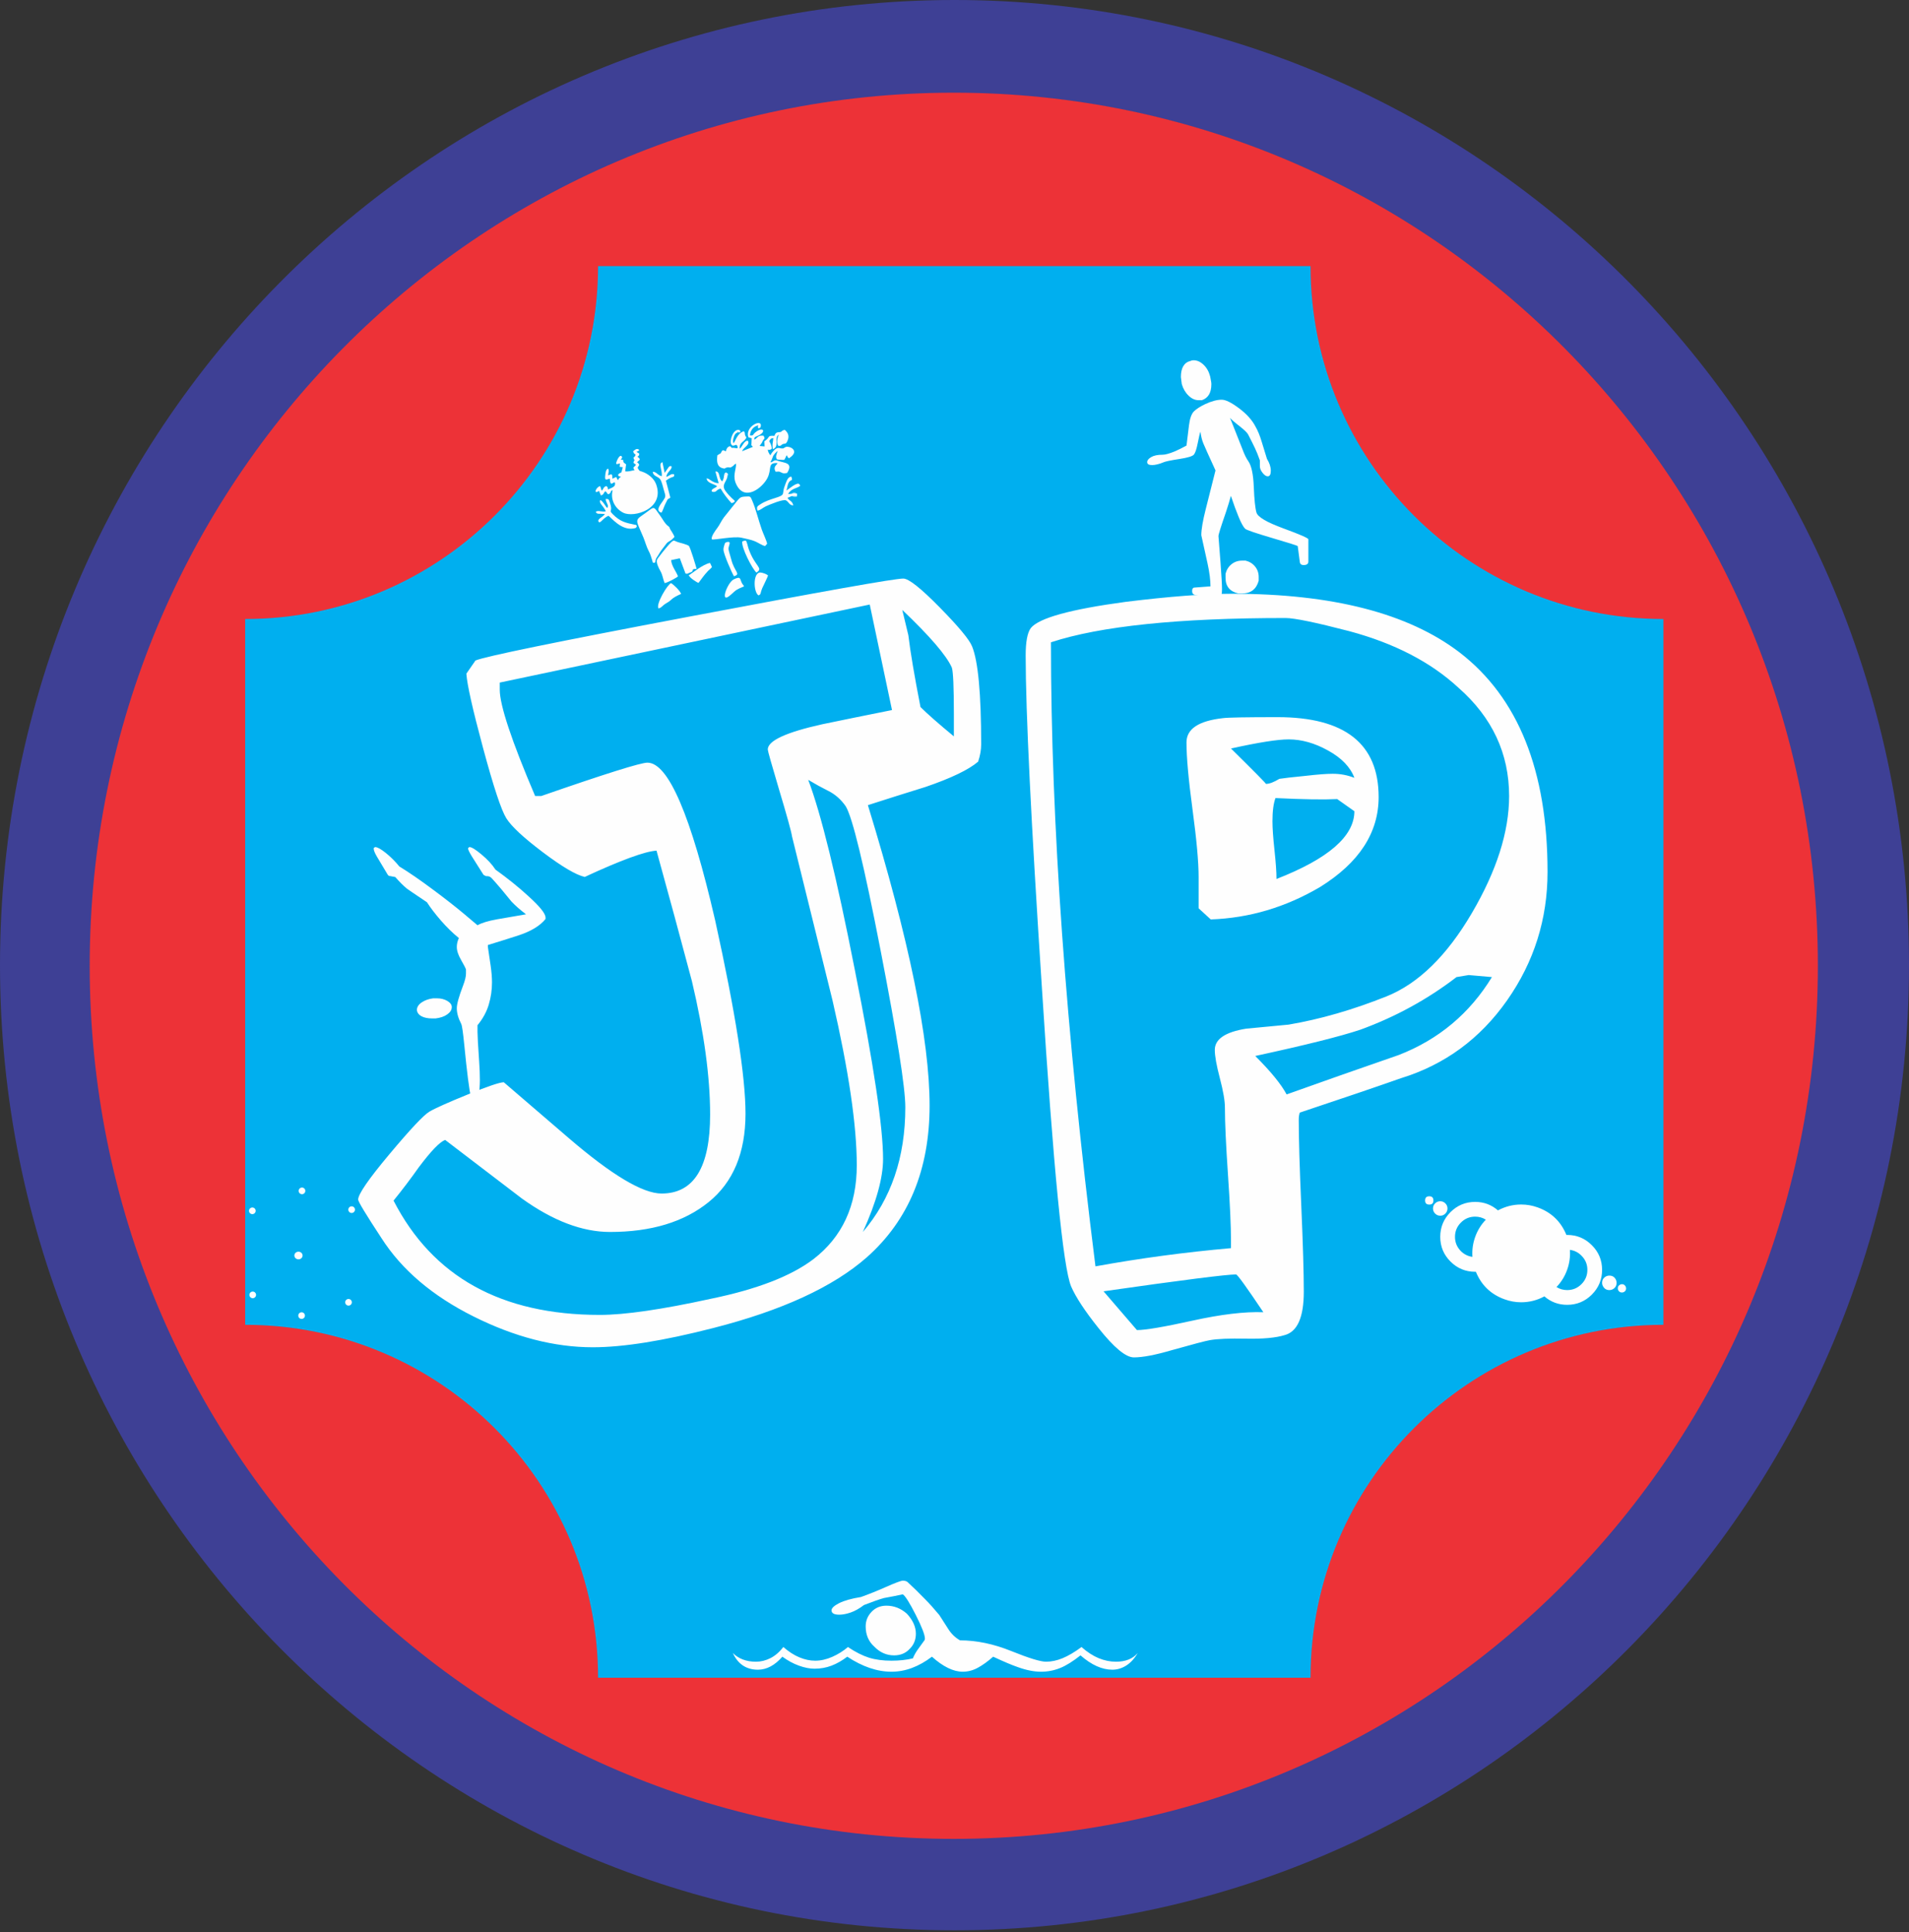 <svg width="500" height="506" viewBox="0 0 500 506" fill="none" xmlns="http://www.w3.org/2000/svg">
<rect x="0" y="0" width="500" height="506" fill="#333333" stroke="none"/>
<path d="M500 252.778C500 113.211 388.036 0 250.001 0C111.964 0 0 113.211 0 252.778C0 392.35 111.964 505.557 250.001 505.557C388.036 505.557 500 392.35 500 252.778ZM475.893 252.778C475.893 378.891 374.727 481.181 250.001 481.181C125.276 481.181 24.108 378.891 24.108 252.778C24.108 126.668 125.276 24.377 250.001 24.377C374.727 24.377 475.893 126.668 475.893 252.778Z" fill="#3E4095"/>
<path fill-rule="evenodd" clip-rule="evenodd" d="M249.812 24.276C124.819 24.276 23.493 126.653 23.493 252.945C23.493 379.235 124.819 481.612 249.812 481.612C374.804 481.612 476.13 379.235 476.13 252.945C476.13 126.653 374.804 24.276 249.812 24.276Z" fill="#ED3237"/>
<path d="M156.642 69.697C156.642 120.729 115.249 162.122 64.215 162.122C64.215 223.739 64.215 285.359 64.215 346.975C115.249 346.975 156.642 388.371 156.642 439.402C218.847 439.402 281.05 439.402 343.255 439.402C343.255 388.371 384.649 346.975 435.682 346.975C435.682 285.359 435.682 223.739 435.682 162.122C384.649 162.122 343.255 120.729 343.255 69.697C281.05 69.697 218.847 69.697 156.642 69.697Z" fill="#00AFEF"/>
<path d="M238.306 431.802C239.357 430.756 239.882 429.445 239.882 427.872C239.882 426.069 239.094 424.321 237.516 422.63C235.94 421.234 234.156 420.537 232.169 420.537C230.594 420.537 229.292 421.074 228.27 422.153C227.247 423.23 226.736 424.497 226.736 425.953C226.736 428.165 227.495 429.94 229.015 431.281C230.477 432.792 232.2 433.55 234.187 433.55C235.879 433.55 237.254 432.968 238.306 431.802ZM260.127 433.898C262.874 435.18 265.034 436.096 266.614 436.636C268.831 437.437 270.849 437.831 272.66 437.831C274.412 437.831 276.077 437.508 277.655 436.868C279.233 436.243 281.015 435.122 283.001 433.55C285.865 436.052 288.639 437.305 291.327 437.305C292.612 437.305 293.825 436.942 294.964 436.227C296.104 435.514 297.113 434.424 297.988 432.94C296.703 434.451 294.804 435.209 292.292 435.209C290.772 435.209 289.267 434.903 287.777 434.293C286.289 433.679 284.783 432.705 283.264 431.368C281.454 432.705 279.802 433.679 278.311 434.293C276.823 434.903 275.376 435.209 273.974 435.209C272.514 435.209 269.476 434.277 264.86 432.415C260.244 430.553 255.773 429.618 251.451 429.618C250.223 428.921 249.217 427.962 248.427 426.737C247.639 425.516 246.835 424.263 246.018 422.98C244.616 421.293 243.388 419.925 242.335 418.878C240.757 417.247 239.21 415.734 237.69 414.333C237.399 414.103 236.989 413.986 236.464 413.986C235.998 413.986 234.449 414.569 231.819 415.734C229.717 416.664 227.613 417.509 225.509 418.266C222.997 418.672 221.084 419.212 219.769 419.881C218.455 420.549 217.796 421.177 217.796 421.759C217.796 422.514 218.47 422.893 219.814 422.893C220.69 422.893 221.683 422.706 222.792 422.328C223.903 421.949 225.071 421.293 226.299 420.361C228.694 419.431 230.448 418.818 231.556 418.527C233.192 418.237 234.83 417.916 236.464 417.566C237.107 417.975 238.232 419.766 239.839 422.923C241.444 426.096 242.248 428.178 242.248 429.152C242.248 429.269 242.234 429.371 242.205 429.458C242.176 429.545 242.132 429.618 242.073 429.677C241.547 430.421 241.006 431.178 240.453 431.918C239.897 432.678 239.444 433.477 239.094 434.337C237.399 434.743 235.531 434.946 233.484 434.946C231.266 434.946 229.306 434.684 227.613 434.161C225.919 433.624 224.078 432.705 222.091 431.368C220.865 432.415 219.491 433.274 217.972 433.943C216.453 434.611 214.964 434.946 213.502 434.946C212.16 434.946 210.787 434.656 209.383 434.074C207.981 433.493 206.58 432.591 205.177 431.368C204.126 432.705 202.985 433.679 201.76 434.293C200.532 434.903 199.276 435.209 197.992 435.209C195.478 435.209 193.463 434.451 191.944 432.94C193.287 435.848 195.478 437.305 198.516 437.305C200.795 437.305 202.928 436.17 204.914 433.898C206.316 434.917 207.763 435.706 209.251 436.243C210.742 436.781 212.102 437.044 213.327 437.044C214.905 437.044 216.395 436.781 217.796 436.243C219.199 435.706 220.573 434.917 221.915 433.898C225.89 436.518 229.746 437.831 233.484 437.831C237.107 437.831 240.643 436.518 244.089 433.898C247.011 436.518 249.699 437.831 252.152 437.831C253.496 437.831 254.795 437.497 256.052 436.825C257.308 436.155 258.668 435.18 260.127 433.898Z" fill="#FEFEFE"/>
<path d="M425.751 336.885C425.851 337.053 425.903 337.236 425.903 337.429C425.903 337.854 425.722 338.165 425.354 338.377C425.183 338.464 425.003 338.51 424.81 338.51C424.383 338.51 424.071 338.329 423.861 337.959C423.774 337.802 423.727 337.626 423.727 337.429C423.727 337.007 423.909 336.696 424.276 336.486C424.434 336.387 424.61 336.333 424.81 336.333C425.23 336.333 425.539 336.516 425.751 336.885ZM423.172 335.041C423.33 335.327 423.411 335.642 423.411 335.982C423.411 336.712 423.096 337.264 422.457 337.638C422.171 337.796 421.856 337.879 421.517 337.879C420.785 337.879 420.241 337.557 419.878 336.92C419.709 336.638 419.622 336.324 419.622 335.982C419.622 335.253 419.943 334.702 420.58 334.326C420.872 334.169 421.187 334.087 421.517 334.087C422.26 334.087 422.808 334.404 423.172 335.041ZM419.615 332.585C419.615 335.112 418.72 337.269 416.93 339.062C415.146 340.844 412.988 341.739 410.466 341.739C408.19 341.739 406.203 341.003 404.501 339.528C402.592 340.557 400.564 341.072 398.416 341.072C396.937 341.072 395.492 340.812 394.083 340.3C390.509 339.02 387.998 336.615 386.56 333.087C386.415 333.087 386.351 333.087 386.372 333.087C383.853 333.087 381.694 332.192 379.905 330.402C378.119 328.615 377.225 326.46 377.225 323.933C377.225 321.412 378.119 319.253 379.905 317.463C381.694 315.679 383.853 314.785 386.372 314.785C388.65 314.785 390.637 315.528 392.34 317.006C394.247 315.986 396.27 315.467 398.416 315.467C399.903 315.467 401.342 315.721 402.738 316.224C406.325 317.511 408.833 319.919 410.275 323.454C410.426 323.443 410.49 323.436 410.466 323.436C412.988 323.436 415.146 324.332 416.93 326.122C418.72 327.906 419.615 330.065 419.615 332.585ZM379.122 316.504C379.122 317.025 378.933 317.476 378.566 317.847C378.196 318.214 377.752 318.399 377.225 318.399C376.705 318.399 376.254 318.214 375.885 317.847C375.518 317.476 375.329 317.025 375.329 316.504C375.329 315.977 375.518 315.536 375.885 315.167C376.254 314.798 376.705 314.61 377.225 314.61C377.752 314.61 378.196 314.798 378.566 315.167C378.933 315.536 379.122 315.977 379.122 316.504ZM375.435 314.405C375.435 315.125 375.08 315.486 374.358 315.486C373.628 315.486 373.258 315.125 373.258 314.405C373.258 313.675 373.628 313.311 374.358 313.311C375.08 313.311 375.435 313.675 375.435 314.405ZM415.76 332.585C415.76 331.122 415.24 329.878 414.2 328.853C413.368 328.004 412.362 327.502 411.186 327.345C411.31 329.138 411.069 330.882 410.455 332.585C409.841 334.288 408.916 335.789 407.671 337.088C408.524 337.615 409.46 337.879 410.46 337.879C411.929 337.879 413.176 337.364 414.21 336.327C415.246 335.292 415.76 334.045 415.76 332.585ZM389.164 319.436C388.31 318.909 387.38 318.645 386.372 318.645C384.912 318.645 383.665 319.162 382.635 320.196C381.601 321.232 381.086 322.478 381.086 323.94C381.086 325.396 381.606 326.646 382.642 327.688C383.478 328.519 384.478 329.016 385.654 329.18C385.53 327.386 385.77 325.634 386.38 323.94C386.994 322.236 387.918 320.735 389.164 319.436Z" fill="#FEFEFE"/>
<path fill-rule="evenodd" clip-rule="evenodd" d="M78.175 327.821C77.582 327.821 77.1 328.27 77.1 328.823C77.1 329.377 77.582 329.828 78.175 329.828C78.77 329.828 79.251 329.377 79.251 328.823C79.251 328.27 78.77 327.821 78.175 327.821Z" fill="#FEFEFE"/>
<path fill-rule="evenodd" clip-rule="evenodd" d="M91.283 340.209C91.764 340.209 92.153 340.602 92.153 341.081C92.153 341.56 91.764 341.951 91.283 341.951C90.801 341.951 90.414 341.56 90.414 341.081C90.414 340.602 90.801 340.209 91.283 340.209Z" fill="#FEFEFE"/>
<path fill-rule="evenodd" clip-rule="evenodd" d="M92.102 315.942C92.582 315.942 92.972 316.332 92.972 316.813C92.972 317.292 92.582 317.684 92.102 317.684C91.621 317.684 91.231 317.292 91.231 316.813C91.231 316.332 91.621 315.942 92.102 315.942Z" fill="#FEFEFE"/>
<path fill-rule="evenodd" clip-rule="evenodd" d="M79.096 311.024C79.578 311.024 79.967 311.417 79.967 311.898C79.967 312.379 79.578 312.768 79.096 312.768C78.616 312.768 78.227 312.379 78.227 311.898C78.227 311.417 78.616 311.024 79.096 311.024Z" fill="#FEFEFE"/>
<path fill-rule="evenodd" clip-rule="evenodd" d="M66.194 338.263C66.674 338.263 67.065 338.655 67.065 339.136C67.065 339.618 66.674 340.007 66.194 340.007C65.713 340.007 65.323 339.618 65.323 339.136C65.323 338.655 65.713 338.263 66.194 338.263Z" fill="#FEFEFE"/>
<path fill-rule="evenodd" clip-rule="evenodd" d="M78.995 343.693C79.475 343.693 79.866 344.082 79.866 344.563C79.866 345.043 79.475 345.432 78.995 345.432C78.513 345.432 78.124 345.043 78.124 344.563C78.124 344.082 78.513 343.693 78.995 343.693Z" fill="#FEFEFE"/>
<path fill-rule="evenodd" clip-rule="evenodd" d="M66.092 316.25C66.571 316.25 66.962 316.639 66.962 317.119C66.962 317.599 66.571 317.99 66.092 317.99C65.612 317.99 65.221 317.599 65.221 317.119C65.221 316.639 65.612 316.25 66.092 316.25Z" fill="#FEFEFE"/>
<path d="M109.186 264.565C109.186 263.789 109.598 263.118 110.425 262.549C111.252 261.98 112.258 261.62 113.446 261.465H114.452C115.486 261.465 116.389 261.697 117.164 262.15C117.939 262.615 118.328 263.144 118.328 263.75C118.328 264.472 117.939 265.108 117.164 265.661C116.389 266.229 115.357 266.577 114.066 266.736H113.214C112.078 266.736 111.149 266.551 110.425 266.18C109.702 265.804 109.289 265.261 109.186 264.565ZM98.727 224.37C98.158 223.402 97.875 222.692 97.875 222.238C97.875 222.135 97.912 222.059 97.991 222.007C98.068 221.955 98.158 221.904 98.262 221.852C98.83 221.852 99.747 222.354 101.013 223.363C102.277 224.37 103.478 225.57 104.614 226.951C107.093 228.45 110.089 230.516 113.6 233.137C116.648 235.409 119.283 237.461 121.502 239.321C122.693 240.34 123.88 241.348 125.067 242.331C126.152 241.71 127.843 241.192 130.142 240.779C132.44 240.366 134.983 239.926 137.773 239.461C136.274 238.328 135.009 237.216 133.977 236.133C132.117 233.808 130.412 231.794 128.863 230.089C128.502 229.674 128.088 229.469 127.624 229.469H127.314C126.952 229.314 126.719 229.185 126.616 229.083L123.517 224.187C122.899 223.154 122.587 222.484 122.587 222.174C122.743 221.966 122.873 221.852 122.976 221.852C123.543 221.852 124.601 222.521 126.176 223.839C127.74 225.158 128.94 226.46 129.766 227.75C133.008 230.077 135.861 232.375 138.328 234.648C141.362 237.386 142.886 239.268 142.886 240.303V240.689C141.478 242.446 139.154 243.867 135.913 244.949C133.202 245.828 130.49 246.683 127.779 247.507V247.973C128.036 249.676 128.282 251.341 128.515 252.969C128.747 254.595 128.863 256.031 128.863 257.27C128.863 259.282 128.579 261.231 128.011 263.118C127.457 265.005 126.461 266.812 125.067 268.515V270.298C125.067 271.226 125.208 273.835 125.506 278.121C125.623 279.825 125.687 281.403 125.687 282.846C125.687 284.396 125.557 285.948 125.298 287.495C125.298 288.166 125.067 288.504 124.601 288.504H120.341C120.081 288.504 119.875 288.479 119.722 288.425C119.566 288.373 119.412 288.296 119.257 288.192C119.566 287.987 119.851 287.857 120.109 287.806C120.936 287.547 122.021 287.417 123.362 287.417C122.899 285.508 122.304 280.847 121.581 273.46C121.272 270.348 121.013 268.595 120.806 268.18C120.032 266.682 119.644 265.313 119.644 264.075C119.644 262.976 120.187 261.012 121.272 258.173C121.788 256.832 122.045 255.771 122.045 254.995V253.91C121.931 253.538 121.502 252.712 120.766 251.418C120.019 250.127 119.644 248.993 119.644 248.011C119.644 247.237 119.824 246.461 120.187 245.685C118.534 244.344 116.958 242.795 115.46 241.065C113.963 239.335 112.748 237.746 111.821 236.3C108.565 234.117 106.81 232.929 106.55 232.722C105.62 231.948 104.614 230.942 103.53 229.7C103.374 229.649 103.181 229.611 102.948 229.585C102.715 229.559 102.522 229.521 102.367 229.469C102.007 229.469 101.747 229.366 101.593 229.158L98.727 224.37Z" fill="#FEFEFE"/>
<path d="M256.986 194.974C256.986 196.388 256.721 197.889 256.192 199.48C253.718 201.599 249.127 203.805 242.417 206.103C237.294 207.691 232.262 209.28 227.316 210.871C238.088 246.011 243.476 272.238 243.476 289.543C243.476 306.322 238.001 319.565 227.052 329.28C218.221 337.05 204.8 343.229 186.787 347.825C173.719 351.179 163.212 352.857 155.265 352.857C145.198 352.857 134.778 350.163 124.006 344.777C113.233 339.39 105.199 332.546 99.899 324.248C95.838 318.064 93.806 314.71 93.806 314.182C93.806 312.768 96.543 308.793 102.02 302.26C107.492 295.727 110.982 292.017 112.483 291.136C113.984 290.252 117.339 288.751 122.549 286.633C127.758 284.511 130.892 283.451 131.953 283.451C131.953 283.451 137.603 288.31 148.907 298.022C160.208 307.735 168.331 312.592 173.277 312.592C181.753 312.592 185.992 305.703 185.992 291.928C185.992 282.039 184.402 270.385 181.223 256.963C178.222 245.658 175.13 234.27 171.954 222.79C168.951 222.967 162.682 225.261 153.144 229.677C150.847 229.147 147.184 226.986 142.152 223.187C137.118 219.389 133.939 216.433 132.615 214.313C131.29 212.195 129.259 206.06 126.522 195.903C123.784 185.747 122.328 179.26 122.151 176.434L124.535 172.989C127.008 171.93 145.728 168.088 180.694 161.466C215.661 154.842 234.293 151.53 236.589 151.53C238.001 151.53 241.18 154.049 246.125 159.079C251.069 164.115 253.895 167.514 254.601 169.279C256.191 173.166 256.986 181.729 256.986 194.974ZM249.834 192.858V187.028C249.834 179.964 249.657 175.901 249.304 174.843C247.89 171.665 243.565 166.632 236.323 159.744L237.912 166.366C238.442 170.78 239.504 177.051 241.091 185.175C242.858 186.941 245.772 189.502 249.834 192.858ZM237.119 289.987C237.119 284.864 234.954 271.134 230.627 248.837C226.3 226.543 223.255 213.96 221.488 211.134C220.252 209.369 218.753 208.044 216.986 207.163C215.221 206.28 213.455 205.306 211.686 204.246C215.043 213.076 219.105 229.635 223.873 253.917C228.819 278.683 231.291 295.239 231.291 303.542C231.291 308.484 229.524 314.887 225.993 322.658C233.41 314.004 237.119 303.098 237.119 289.987ZM233.631 185.967L227.801 158.33L130.892 178.771V180.627C130.892 184.69 133.984 194.004 140.164 208.485H141.752C158.532 202.656 167.803 199.745 169.569 199.745C175.042 199.745 180.958 213.52 187.316 241.067C192.615 265.085 195.262 281.95 195.262 291.666C195.262 301.908 192.042 309.634 185.595 314.842C179.149 320.054 170.539 322.658 159.767 322.658C152.527 322.658 144.844 319.744 136.722 313.917C130.01 308.793 123.299 303.674 116.589 298.55C115.176 299.081 112.88 301.465 109.701 305.703C107.581 308.705 105.374 311.62 103.078 314.446C113.322 334.401 131.333 344.379 157.118 344.379C163.652 344.379 173.365 342.965 186.257 340.142C198.264 337.67 207.184 334.224 213.012 329.808C220.606 323.984 224.403 315.771 224.403 305.175C224.403 294.756 222.284 280.361 218.046 261.995C214.512 247.692 210.981 233.387 207.448 219.081C207.272 217.846 206.126 213.696 204.005 206.631C202.061 200.098 201.092 196.655 201.092 196.299C201.092 194.004 205.86 191.795 215.395 189.679C221.357 188.442 227.449 187.204 233.631 185.967ZM405.329 228.353C405.329 240.716 401.798 251.929 394.733 261.995C387.67 272.063 378.398 278.859 366.92 282.393C360.914 284.511 352.084 287.514 340.429 291.4C340.253 291.928 340.165 292.547 340.165 293.253C340.165 298.197 340.385 305.703 340.827 315.771C341.268 325.837 341.489 333.341 341.489 338.287C341.489 344.999 339.812 348.794 336.456 349.677C334.16 350.384 330.804 350.693 326.39 350.604C321.974 350.516 318.795 350.648 316.853 351.001C315.792 351.179 312.436 352.06 306.787 353.651C302.547 354.886 299.281 355.506 296.985 355.506C294.866 355.506 291.776 352.944 287.713 347.825C284.181 343.406 281.798 339.788 280.561 336.962C278.442 332.018 275.883 305.879 272.881 258.552C270.053 215.285 268.64 186.323 268.64 171.665C268.64 168.131 269.081 165.748 269.966 164.513C272.084 161.862 280.386 159.569 294.866 157.624C306.346 156.211 315.617 155.506 322.681 155.506C348.994 155.506 368.861 160.625 382.282 170.869C397.648 182.702 405.329 201.863 405.329 228.353ZM390.76 255.903L384.667 255.373L381.488 255.903C373.895 261.731 365.505 266.322 356.323 269.676C351.025 271.443 341.841 273.741 328.773 276.567C332.836 280.625 335.572 283.983 336.986 286.633C346.875 283.097 356.677 279.656 366.391 276.3C376.81 272.238 384.933 265.438 390.76 255.903ZM395.263 208.485C395.263 197.361 390.849 187.913 382.018 180.141C374.778 173.431 365.241 168.484 353.41 165.308C344.579 163.012 339.015 161.862 336.72 161.862C308.641 161.862 288.155 163.983 275.263 168.22C275.263 215.549 279.15 270.032 286.92 331.665C298.575 329.543 310.407 327.955 322.416 326.898V325.04C322.416 321.158 322.15 315.33 321.62 307.56C321.092 299.788 320.826 293.962 320.826 290.076C320.826 288.31 320.385 285.748 319.502 282.393C318.618 279.036 318.177 276.567 318.177 274.976C318.177 272.15 320.915 270.296 326.39 269.412C330.099 269.06 333.807 268.707 337.516 268.353C345.814 266.94 354.381 264.469 363.21 260.935C371.51 257.58 378.927 250.339 385.462 239.215C391.996 228.086 395.263 217.846 395.263 208.485ZM330.892 343.675C326.478 337.095 324.093 333.783 323.741 333.783C321.267 333.783 309.7 335.24 289.039 338.198C294.866 344.952 297.78 348.354 297.78 348.354C300.077 348.354 304.932 347.514 312.349 345.88C319.768 344.247 325.949 343.498 330.892 343.675ZM361.091 208.749C361.091 218.11 355.969 225.97 345.727 232.326C336.72 237.626 327.184 240.452 317.118 240.804L313.939 237.89C313.939 237.714 313.939 234.975 313.939 229.677C313.939 225.793 313.409 219.921 312.349 212.061C311.29 204.201 310.76 198.331 310.76 194.446C310.76 190.914 313.939 188.793 320.298 188.088C321.533 187.913 326.301 187.824 334.601 187.824C352.26 187.824 361.091 194.799 361.091 208.749ZM354.734 203.717C353.676 200.891 351.378 198.509 347.846 196.565C344.358 194.621 340.915 193.65 337.516 193.65C334.645 193.65 329.612 194.446 322.416 196.035C328.685 202.216 331.731 205.306 331.554 205.306C332.482 205.306 333.63 204.865 335.087 203.982C336.147 203.805 338.485 203.541 342.062 203.188C345.109 202.836 347.448 202.656 349.081 202.656C351.07 202.656 352.923 203.013 354.734 203.717ZM354.734 212.459L350.231 209.28C346.7 209.457 341.311 209.369 334.071 209.016C333.542 210.43 333.277 212.459 333.277 215.108C333.277 216.875 333.454 219.389 333.807 222.657C334.16 225.925 334.335 228.442 334.335 230.208C347.935 224.909 354.734 218.992 354.734 212.459Z" fill="#FEFEFE"/>
<path d="M311.851 94.513C311.956 94.461 312.073 94.421 312.201 94.395C312.33 94.369 312.473 94.356 312.626 94.356C313.557 94.356 314.435 94.755 315.261 95.558C316.088 96.358 316.654 97.377 316.965 98.618C317.07 99.185 317.146 99.599 317.197 99.859C317.25 100.116 317.276 100.376 317.276 100.632C317.276 102.853 316.448 104.248 314.795 104.814H313.943C313.014 104.814 312.137 104.427 311.311 103.627C310.484 102.839 309.89 101.818 309.529 100.595L309.295 98.747C309.295 96.332 310.147 94.925 311.851 94.513ZM328.844 111.737C329.466 112.819 329.994 114.136 330.458 115.688C330.923 117.236 331.389 118.734 331.84 120.183C332.511 121.267 332.846 122.298 332.846 123.281C332.846 124.262 332.576 124.749 332.022 124.749C331.621 124.749 331.183 124.455 330.704 123.861C330.228 123.264 329.981 122.685 329.981 122.119V120.569C329.569 119.38 329.141 118.321 328.703 117.39C328.264 116.461 327.657 115.249 326.882 113.75C326.623 113.285 325.899 112.589 324.712 111.658C323.319 110.575 322.466 109.825 322.157 109.413C322.723 110.858 323.807 113.596 325.41 117.625C325.925 119.017 326.442 120.077 326.96 120.8C327.786 121.99 328.264 124.236 328.391 127.541C328.522 130.846 328.754 133.078 329.09 134.242C329.426 135.404 331.775 136.785 336.14 138.388C340.504 139.986 342.686 140.944 342.686 141.253V147.062C342.686 147.685 342.274 147.993 341.446 147.993C340.827 147.993 340.491 147.71 340.44 147.141L339.898 143.034C339.898 142.933 337.664 142.223 333.196 140.905C328.728 139.588 326.365 138.774 326.107 138.465C325.642 138 325.088 136.993 324.442 135.441C323.796 133.893 323.112 132.035 322.389 129.864C322.077 131.053 321.639 132.498 321.072 134.203C319.781 137.922 319.135 139.986 319.135 140.401C319.238 141.59 319.42 143.927 319.678 147.424C319.935 150.923 320.064 153.209 320.064 154.281C320.064 154.796 320.051 155.134 320.025 155.312C320 155.496 319.935 155.662 319.832 155.819H313.248C312.576 155.819 312.24 155.469 312.24 154.77C312.24 154.179 312.473 153.881 312.936 153.881L317.043 153.572C317.043 151.919 316.784 149.904 316.268 147.528C315.752 145.153 315.21 142.699 314.641 140.169C314.641 138.669 315.027 136.396 315.802 133.35C317.404 126.947 318.257 123.562 318.36 123.202C316.604 119.38 315.546 117.03 315.184 116.153C314.821 115.275 314.564 114.24 314.409 113.053C314.254 113.467 314.02 114.46 313.711 116.037C313.402 117.611 313.065 118.62 312.705 119.058C312.343 119.498 311.065 119.884 308.87 120.219C306.674 120.554 305.306 120.839 304.764 121.071C304.221 121.305 303.679 121.485 303.136 121.613C302.595 121.743 302.144 121.807 301.781 121.807C300.902 121.807 300.464 121.55 300.464 121.034C300.464 120.569 300.813 120.129 301.511 119.717C302.207 119.305 303.2 119.096 304.492 119.096C305.217 119.096 306.325 118.787 307.825 118.165C308.754 117.753 309.735 117.261 310.767 116.696C310.975 114.888 311.195 113.091 311.426 111.31C311.658 109.529 312.098 108.329 312.743 107.709C313.389 107.087 314.357 106.469 315.649 105.848C317.3 105.076 318.748 104.687 319.987 104.687C321.019 104.687 322.53 105.435 324.532 106.934C326.532 108.43 327.966 110.033 328.844 111.737ZM324.326 155.429C322.105 154.915 320.993 153.559 320.993 151.363V150.266C321.253 149.232 321.781 148.393 322.556 147.774C323.344 147.141 324.249 146.831 325.294 146.831H326.236C327.27 147.088 328.108 147.605 328.728 148.38C329.36 149.157 329.672 150.061 329.672 151.092V152.1C329.05 154.321 327.605 155.429 325.333 155.429H324.326Z" fill="#FEFEFE"/>
<path fill-rule="evenodd" clip-rule="evenodd" d="M198.651 155.928C199.285 155.693 199.167 155.465 199.386 154.745C199.566 154.16 199.675 153.997 199.932 153.437C200.105 153.066 201.141 150.932 201.162 150.741C200.841 150.38 199.89 150.029 199.273 149.956C197.164 149.702 197.295 155.044 198.651 155.928Z" fill="#FEFEFE"/>
<path fill-rule="evenodd" clip-rule="evenodd" d="M194.879 153.582C194.55 152.916 194.653 153.33 194.344 152.761C193.748 151.671 194.137 150.787 192.165 151.749C190.455 152.582 188.244 158.725 191.545 155.655C192.828 154.462 193.03 154.321 194.879 153.582Z" fill="#FEFEFE"/>
<path fill-rule="evenodd" clip-rule="evenodd" d="M194.402 141.82C194.169 143.513 197.074 149.048 198.124 149.965C200.077 148.72 197.713 148.464 196.072 143.713C195.83 143.014 195.698 142.107 195.385 141.601C195.209 141.604 195.116 141.584 194.933 141.625L194.402 141.82Z" fill="#FEFEFE"/>
<path fill-rule="evenodd" clip-rule="evenodd" d="M192.222 150.929C194.187 150.347 192.322 149.768 191.525 146.492C191.355 145.789 190.857 144.346 190.808 143.795C190.741 143.015 191.772 141.62 190.362 141.979C189.839 142.111 189.841 142.351 189.686 142.867C189.568 143.252 189.481 143.55 189.488 143.972C189.513 145.139 191.71 150.049 192.222 150.929Z" fill="#FEFEFE"/>
<path fill-rule="evenodd" clip-rule="evenodd" d="M207.358 129.931C207.547 130.005 207.82 130.082 208.117 130.083C209.12 130.089 208.65 129.89 208.717 129.767C209.189 128.977 207.55 128.94 207.261 129.33C207.587 129.277 207.943 129.181 208.223 129.236C208.673 129.327 208.57 129.378 208.669 129.683C208.286 130.126 208.174 129.793 207.358 129.931Z" fill="#FEFEFE"/>
<path fill-rule="evenodd" clip-rule="evenodd" d="M189.619 124.604C189.95 124.231 189.795 124.231 190.232 123.958C190.296 124.042 190.425 123.857 190.518 124.755C190.873 124.14 190.625 124.02 190.185 123.723C189.676 123.967 189.786 123.973 189.619 124.604Z" fill="#FEFEFE"/>
<path fill-rule="evenodd" clip-rule="evenodd" d="M190.518 124.755C190.425 123.857 190.296 124.042 190.232 123.958C189.795 124.231 189.95 124.231 189.619 124.604C189.624 125.202 189.408 125.598 189.188 126.082C188.096 125.346 188.707 123.341 187.374 123.492L188.234 126.565C186.433 126.462 185.844 125.238 185.058 125.302C185.24 126.626 187.136 126.741 187.818 127.35C187.311 127.906 186.07 128.038 186.503 128.79C186.543 128.805 186.603 128.776 186.635 128.821L187.043 128.848C187.827 128.725 187.567 128.286 188.748 127.96C189.567 129.391 190.6 130.719 191.597 131.774C192.13 131.637 192.175 131.647 192.483 131.261C192.192 130.829 191.275 130.306 189.999 128.564C188.814 126.941 190.425 126.063 190.518 124.755Z" fill="#FEFEFE"/>
<path fill-rule="evenodd" clip-rule="evenodd" d="M207.358 129.931C208.174 129.793 208.286 130.126 208.669 129.683C208.57 129.378 208.673 129.327 208.223 129.236C207.943 129.181 207.587 129.277 207.261 129.33L206.432 129.39C207.092 127.96 208.988 127.811 209.422 127.335C209.49 127.179 209.776 127.543 209.443 126.915C208.916 125.929 206.349 128.352 205.952 128.451C206.206 128.014 206.188 127.24 206.471 126.609C207.049 125.318 207.805 126.253 207.252 124.817C206.383 124.931 206.09 125.784 205.664 126.908C205.02 128.608 205.291 128.485 205.062 129.31C204.78 130.323 201.615 130.46 199.18 132.059C198.353 132.601 198.122 132.69 198.379 133.738C199.156 133.664 199.738 132.992 200.61 132.596C201.497 132.191 205.152 130.644 205.873 131.06C206.714 131.553 206.642 132.288 207.775 132.379C207.538 131.14 206.724 131.244 206.258 130.386L207.358 129.931Z" fill="#FEFEFE"/>
<path fill-rule="evenodd" clip-rule="evenodd" d="M186.436 141.258C187.099 141.501 192.146 140.356 194.228 140.835C195.4 141.106 196.36 141.269 197.431 141.654C198.52 142.041 199.648 142.915 200.398 143.002L200.925 142.415C200.791 141.6 199.874 139.707 199.533 138.723C199.092 137.45 198.679 136.065 198.286 134.763C197.835 133.27 197.53 132.305 196.939 130.926C196.566 130.059 196.523 129.988 195.556 130.034C193.547 130.13 193.982 130.155 191.606 133.001L189.576 135.544C188.908 136.451 188.515 137.423 187.857 138.301C187.398 138.916 186.159 140.565 186.436 141.258Z" fill="#FEFEFE"/>
<path fill-rule="evenodd" clip-rule="evenodd" d="M202.167 117.451C202.046 116.609 201.856 116.177 201.482 115.583C201.648 115.171 201.838 114.76 202.548 114.749C202.491 115.796 202.16 116.345 202.445 117.654C204.31 116.866 202.587 114.67 203.973 113.847C203.661 114.65 203.266 115.86 203.844 116.75C204.747 116.873 204.478 116.505 205.068 116.299C205.701 116.074 205.825 116.419 206.255 115.465C206.849 114.142 206.332 113.256 205.547 112.58C204.388 112.854 205.01 113.153 203.991 113.194C203.217 113.223 203.043 113.61 202.832 114.153C200.774 114.034 201.921 114.438 200.198 115.592L200.262 116.927L198.952 116.802L199.382 116.18C199.526 115.984 199.45 116.119 199.579 115.889C199.696 115.685 199.614 115.778 199.723 115.567C200.169 114.702 200.448 115.092 200.009 114.123C198.459 113.912 198.486 114.695 197.568 115.158C197.494 114.286 198.007 114.42 198.8 113.994C200.806 112.914 199.759 111.681 197.859 113.221C197.057 113.87 197.467 114.134 196.433 114.049C196.46 112.878 197.276 111.606 198.651 111.406C198.404 111.943 198.447 111.776 198.666 112.184C199.106 112.001 199.164 112.118 199.26 111.615C199.661 109.552 195.028 111.7 196.022 114.529L196.887 114.783C196.844 115.193 196.854 115.686 196.829 116.045C196.745 117.274 196.782 116.226 197.165 117.049L194.389 118.176C194.641 117.2 196.463 116.556 195.935 115.513C195.736 115.333 195.45 115.487 195.247 115.635C194.614 116.088 194.357 117.056 193.731 117.522C193.628 115.808 194.837 115.81 195.459 114.695C195.414 113.658 195.504 114.75 195.303 114.301C194.806 113.187 195.374 113.783 194.848 112.937C193.049 113.472 192.596 115.645 192.156 116.059C191.844 115.686 192.035 114.985 192.206 114.459C192.412 113.834 192.554 113.494 193.273 113.213C193.609 112.876 192.849 113.134 193.349 113.242C193.978 113.38 194.097 112.948 193.657 112.628C192.078 112.153 190.957 115.451 191.537 116.392C192.13 117.354 192.842 115.853 193.161 116.933C193.398 117.731 192.711 117.286 192.09 117.284C191.18 117.28 192.008 117.463 191.193 116.846C190.422 117.098 190.296 117.55 190.101 118.207C189.509 118.006 189.822 117.914 189.231 117.94C188.349 119.112 189.513 118.226 187.895 119.237C187.694 120.797 187.729 122.286 189.365 122.646C190.03 122.791 189.632 122.72 190.101 122.535C191.2 122.102 190.91 122.835 191.93 122.09C192.625 121.581 192.005 121.785 192.798 121.446C192.786 123.237 191.769 124.685 192.886 126.941C195.119 131.437 199.712 127.729 201.003 125.201C202.176 122.906 201.046 121.321 203.204 121.277C203.533 121.27 203.444 121.269 203.638 121.332C203.346 121.915 202.44 122.22 203.13 123.527C203.843 123.597 203.834 123.336 204.53 123.694C205.107 123.995 205.284 124.053 206.162 123.87C207.913 121.059 205.332 121.29 203.734 120.682C202.77 120.317 202.697 120.807 201.905 121.121C201.765 120.195 201.85 121.076 202.005 120.684L202.52 119.39C202.889 118.779 203.166 118.588 203.69 118.049C203.59 118.445 203.208 119.334 203.291 119.763C203.417 120.411 203.426 120.345 204.475 120.409C204.931 120.437 204.93 120.475 205.41 120.443C205.654 120.11 205.821 119.67 206.023 119.222C206.492 119.742 206.046 119.611 206.664 120.025L207.312 119.518C209.209 117.855 206.691 116.707 205.782 117.075C205.185 117.318 205.407 117.511 204.648 117.444C204.088 117.392 203.922 117.154 203.272 117.505C202.702 117.814 201.89 118.91 201.75 119.264C201.452 118.775 201.147 118.4 201.098 117.769C201.683 117.891 201.864 117.789 202.167 117.451Z" fill="#FEFEFE"/>
<path fill-rule="evenodd" clip-rule="evenodd" d="M174.071 152.706C174.535 152.749 177.097 151.401 177.578 150.961C177.164 149.756 175.875 148.238 175.785 146.699L178.055 146.219L179.552 150.222C180.126 150.379 180.276 150.132 180.409 150.074C180.713 149.948 181.049 149.872 181.142 149.806C181.664 149.421 181.161 149.16 181.825 149.033C181.825 149.033 182.312 149.038 182.461 149.013C182.413 148.747 180.816 143.314 180.408 142.962C180.048 142.652 178.35 142.207 177.814 142.063C176.394 141.68 176.657 141.072 175.326 142.489C174.75 143.102 172.25 146.155 172.086 146.589C171.792 147.374 172.564 148.836 172.969 149.553C173.595 150.66 173.634 151.677 174.071 152.706Z" fill="#FEFEFE"/>
<path fill-rule="evenodd" clip-rule="evenodd" d="M171.374 147.421C171.877 147.107 171.474 147.289 171.808 146.402C171.934 146.062 172.14 145.839 172.343 145.508C172.796 144.772 172.999 144.376 173.557 143.676C175.01 141.865 174.272 142.425 175.821 141.436L176.265 141.024C176.367 140.917 176.542 140.742 176.666 140.616C176.496 140.144 176.175 139.6 175.872 139.129C175.643 138.777 175.672 138.86 175.476 138.47C175.114 137.754 175.541 138.23 174.972 137.766C174.039 137.009 173.776 136.272 173.033 135.238C170.831 132.183 171.728 132.572 168.212 134.963C166.153 136.36 166.737 136.452 168.524 140.773C168.98 141.876 169.365 143.319 169.848 144.197C170.345 145.101 170.526 145.833 170.81 146.707C171.082 147.541 170.734 147.237 171.374 147.421Z" fill="#FEFEFE"/>
<path fill-rule="evenodd" clip-rule="evenodd" d="M165.83 118.196C166.062 118.946 166.064 118.653 166.492 119.112C166.271 119.591 166.295 119.536 165.895 119.9C166.476 121.27 166.111 120.025 165.91 121.215L166.576 121.719C166.068 122.533 165.565 122.181 166.202 123.144C165.186 123.305 164.734 123.543 163.746 123.458L163.987 121.619L163.379 121.154C162.959 120.44 163.775 120.523 162.616 120.385C162.788 120.025 163.098 119.881 162.847 119.544C162.287 118.797 161.352 120.982 161.386 121.41C161.437 121.445 161.319 121.72 162.373 121.359L162.297 122.26L163.122 122.356C162.595 124.696 162.737 123.22 161.865 124.366C162.049 124.912 162.235 124.686 162.637 124.844C162.158 125.175 162.122 125.256 161.919 125.725C161.544 125.452 161.881 125.818 161.624 125.406C161.55 125.29 161.468 125.039 161.42 124.919L160.383 125.369C160.346 124.308 160.476 123.925 159.28 124.527C159.29 123.719 159.655 123.424 159.242 122.72C158.632 122.99 158.581 123.983 158.512 124.631C158.372 125.94 158.777 125.618 159.714 125.354C159.841 126.018 159.669 126.11 160.052 126.712C160.615 126.582 160.705 126.282 161.03 126.336C161.41 127.618 160.027 127.721 159.271 128.222C159.116 127.532 159.216 127.66 158.813 127.287C157.909 127.619 158.192 127.969 157.597 128.519L157.198 127.31C156.103 127.541 155.291 129.638 156.887 128.571L157.394 129.766C158.345 129.435 157.885 129.182 158.584 128.654L158.914 129.021C159.329 129.458 158.673 129.145 159.413 129.444C160.355 128.897 159.612 128.657 160.462 128.4C159.828 130.81 161.061 133.183 163.231 134.28C166.057 135.712 174.261 133.247 171.829 126.772C171.265 125.263 169.709 124.06 168.269 123.562C167.211 123.202 167.569 123.413 166.997 122.5L167.444 121.743C167.187 121.315 167.212 121.28 166.849 121.099C167.111 120.771 167.257 120.754 167.584 120.376C167.391 119.745 167.401 120.124 166.975 119.6C167.414 119.181 167.367 119.473 167.443 118.851C167.136 118.526 167.511 118.881 167.119 118.612L166.685 118.327C166.9 118.228 166.766 118.337 167.039 118.19L167.472 117.891C166.862 117.292 166.427 117.707 165.83 118.196Z" fill="#FEFEFE"/>
<path fill-rule="evenodd" clip-rule="evenodd" d="M173.333 124.712C172.303 124.554 171.931 123.494 170.951 123.574C171.121 124.738 172.108 124.675 172.783 125.369C173.33 125.925 173.589 127.416 173.865 128.306C174.432 130.14 174.38 130.048 173.632 131.193C173.102 132.007 171.49 133.771 173.249 134.272C173.532 133.946 173.925 132.683 174.198 132.126C175.212 130.042 174.74 131.049 175.574 130.309L174.415 125.896C174.763 125.651 175.149 125.363 175.611 125.15C176.474 124.746 176.611 125.043 176.566 124.233C175.769 123.964 175.404 124.594 174.526 124.896C174.637 123.579 176.064 123.069 175.897 122.132C175.32 121.928 175.197 122.263 174.889 122.696C174.599 123.105 174.345 123.447 174.087 123.842L173.5 121.035C172.339 121.474 173.512 123.045 173.333 124.712Z" fill="#FEFEFE"/>
<path fill-rule="evenodd" clip-rule="evenodd" d="M158.68 133.896C157.77 134.226 156.674 133.533 156.038 134.047C156.344 134.799 156.883 134.465 158.416 134.614C157.989 135.465 156.178 135.919 156.853 136.735C157.351 137.069 157.86 135.719 159.374 135.087C160.073 135.543 162.728 138.977 165.903 138.413C166.576 138.292 166.661 138.282 166.804 137.748C166.402 137.285 166.899 137.569 166.139 137.404C164.052 136.947 162.489 136.712 160.474 134.649C159.242 133.385 160.659 134.298 159.738 131.631C159.441 130.768 159.426 130.639 158.628 130.691C158.725 131.393 158.76 131.269 159.012 131.872C159.384 132.759 159.207 132.428 159.188 132.717L159.124 133.013C159.086 132.99 159.025 132.91 159.018 132.938C158.936 133.271 157.936 131.115 157.215 130.987C156.782 131.789 157.94 132.331 158.68 133.896Z" fill="#FEFEFE"/>
<path fill-rule="evenodd" clip-rule="evenodd" d="M172.443 159.336C173.323 159.219 173.313 158.663 174.66 157.899C176.174 157.041 175.535 156.811 178.395 155.542C178.082 154.655 176.365 153.055 175.763 152.722C174.844 153.047 171.789 158.115 172.443 159.336Z" fill="#FEFEFE"/>
<path fill-rule="evenodd" clip-rule="evenodd" d="M180.398 150.672C180.689 151.381 182.467 152.516 182.954 152.659C183.769 151.588 184.443 150.575 185.464 149.511C185.856 149.103 186.175 148.939 186.469 148.51L185.976 147.438C184.059 147.789 181.307 150.151 180.398 150.672Z" fill="#FEFEFE"/>
</svg>
